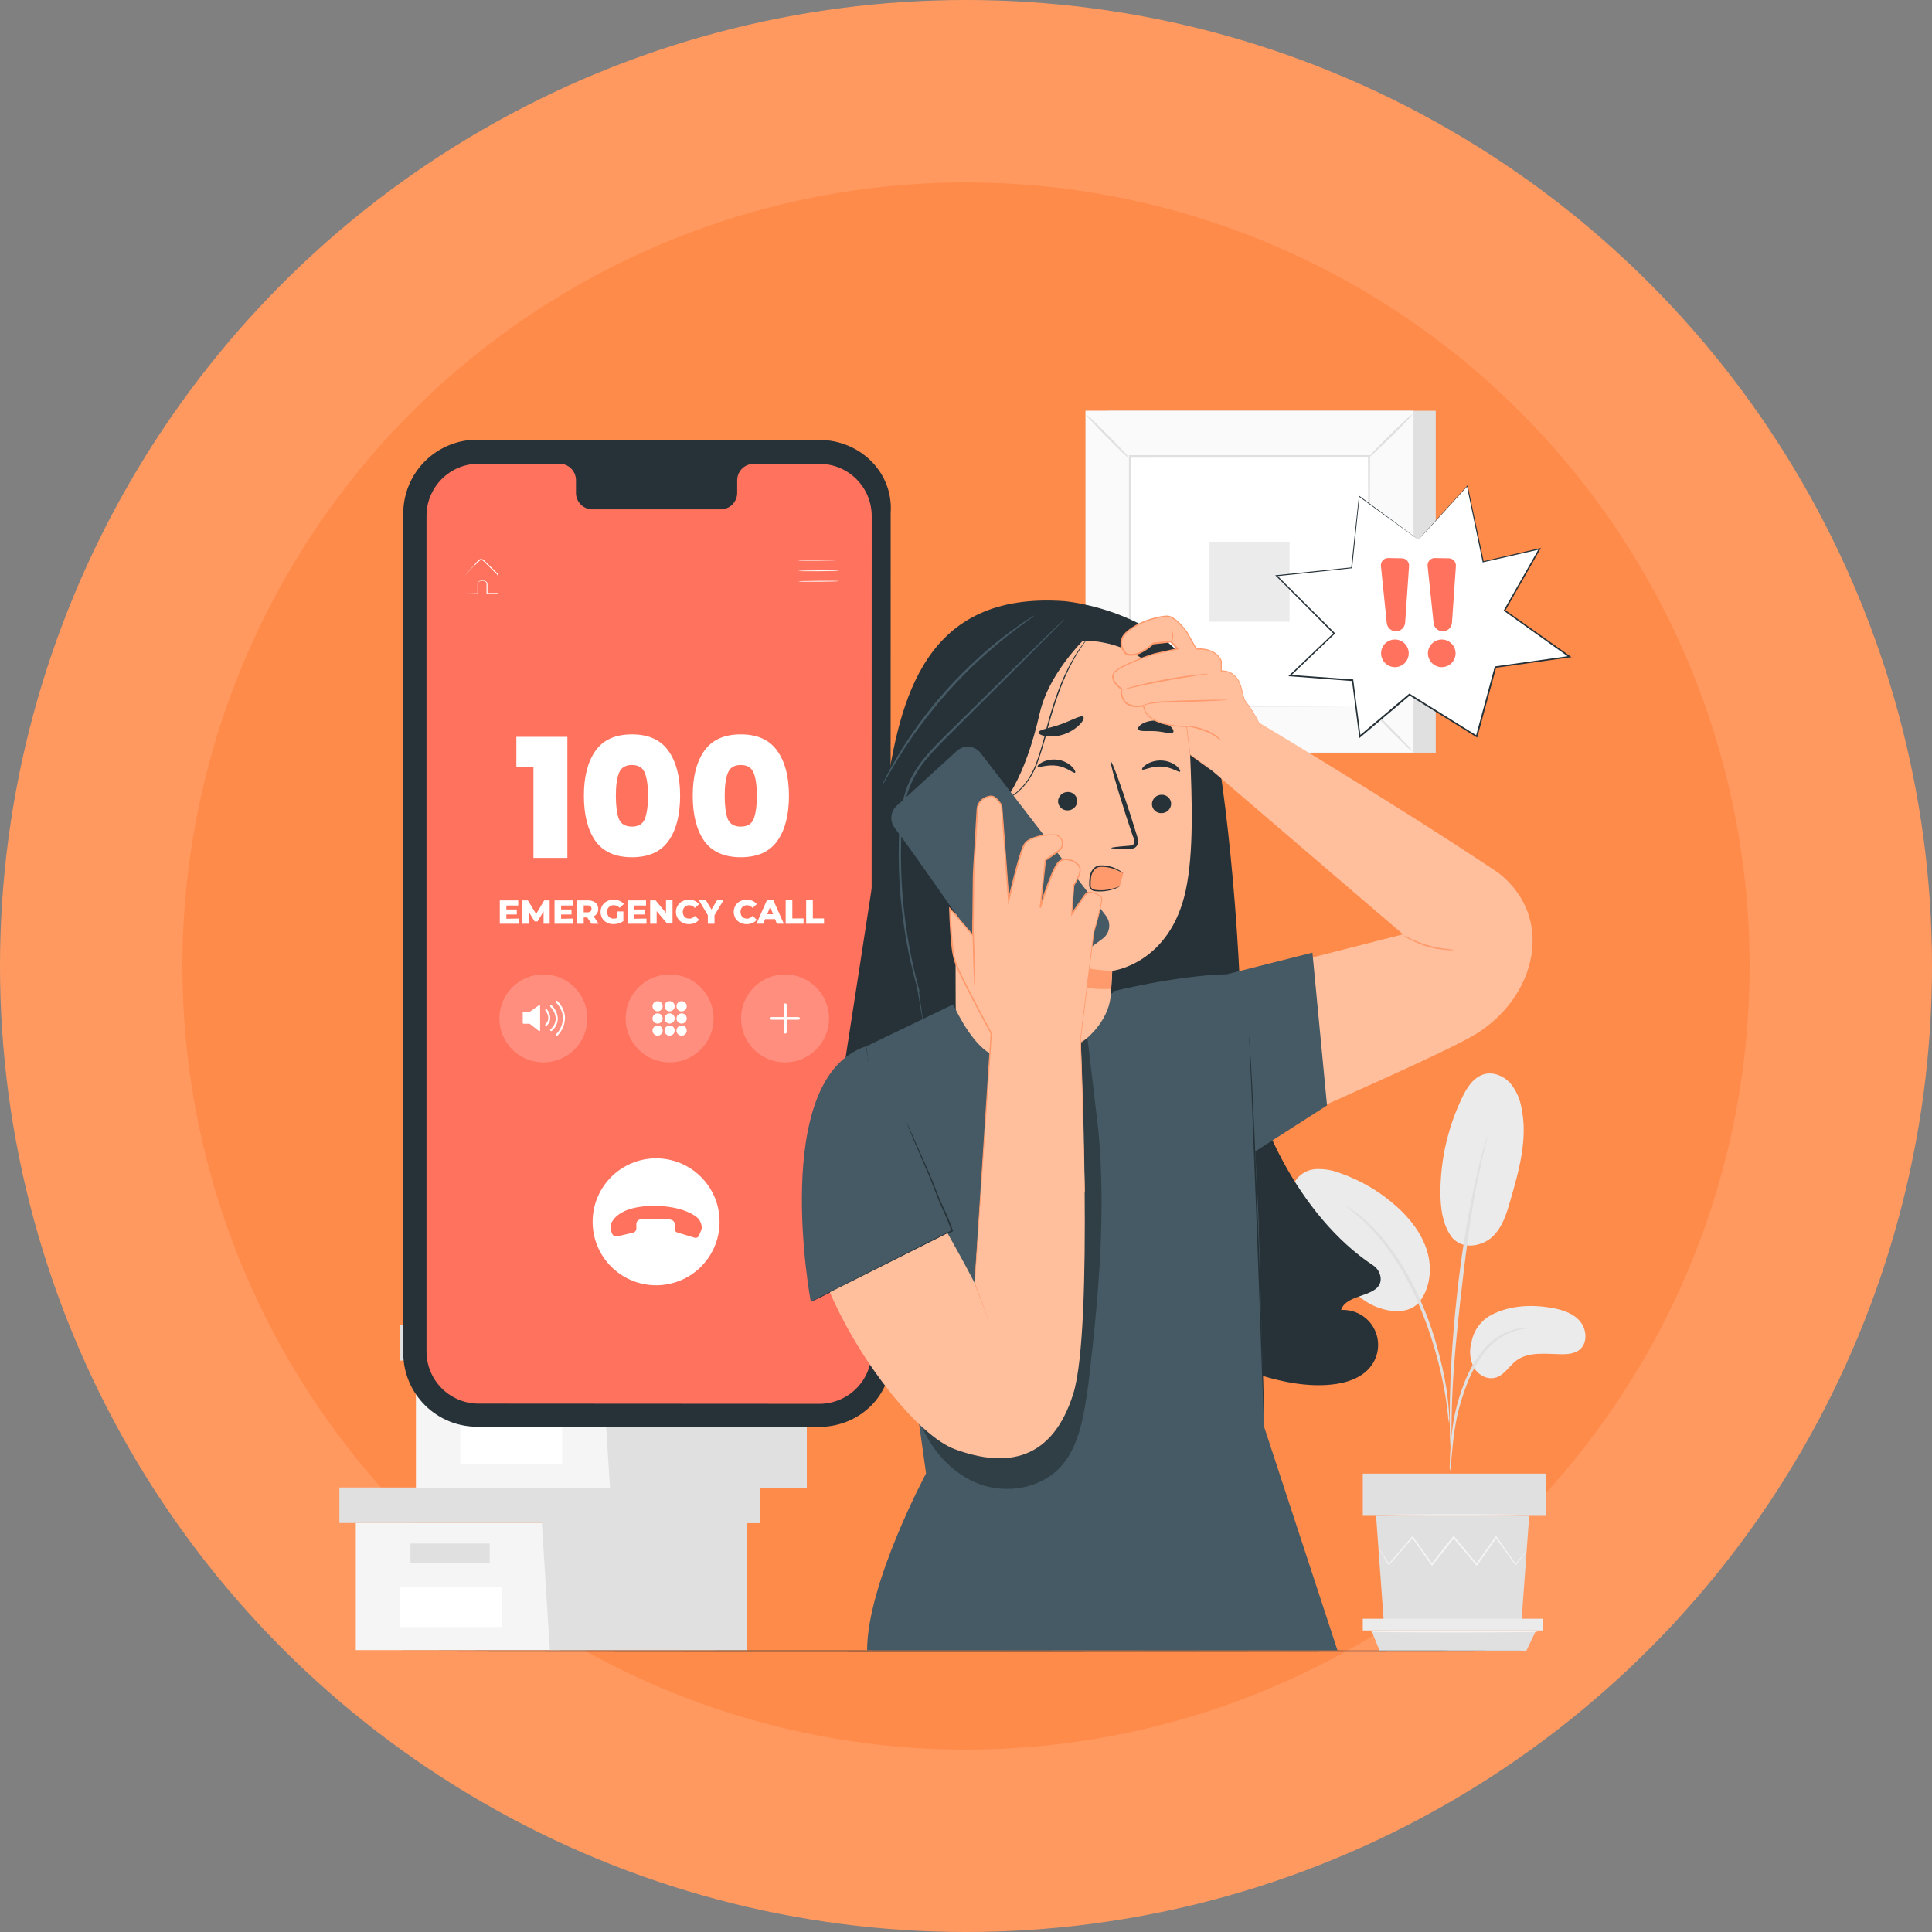 <svg width="286" height="286" viewBox="0 0 286 286" fill="none" xmlns="http://www.w3.org/2000/svg">
<rect x="0" y="0" width="286" height="286" fill="#808080" stroke="none"/>
<circle cx="143" cy="143" r="143" fill="url(#paint0_linear_22_748)"/>
<circle cx="143" cy="143" r="116" fill="#FF833E" fill-opacity="0.62"/>
<path d="M212.539 60.811H163.991V111.42H212.539V60.811Z" fill="#E0E0E0"/>
<path d="M209.252 60.811H160.703V111.42H209.252V60.811Z" fill="#FAFAFA"/>
<path d="M209.264 111.433H160.686V60.794H209.264V111.433ZM160.712 111.403H209.234V60.824H160.712V111.403Z" fill="#E0E0E0"/>
<path d="M202.724 67.615H167.227V104.616H202.724V67.615Z" fill="white"/>
<path d="M167.227 104.862C166.979 105.235 166.689 105.577 166.363 105.882C165.797 106.478 165.002 107.286 164.108 108.167C163.213 109.049 162.38 109.83 161.788 110.388C161.482 110.715 161.138 111.005 160.764 111.252C161.009 110.879 161.3 110.538 161.628 110.237C162.194 109.636 162.993 108.828 163.887 107.943C164.781 107.057 165.615 106.275 166.211 105.722C166.514 105.396 166.855 105.107 167.227 104.862Z" fill="#E0E0E0"/>
<path d="M202.724 104.776C203.097 105.022 203.44 105.312 203.744 105.64C204.34 106.206 205.152 107.001 206.029 107.895C206.906 108.789 207.692 109.623 208.249 110.215C208.577 110.521 208.867 110.865 209.113 111.239C208.741 110.993 208.4 110.703 208.098 110.375C207.502 109.809 206.69 109.01 205.804 108.115C204.919 107.221 204.137 106.387 203.584 105.791C203.257 105.489 202.969 105.148 202.724 104.776Z" fill="#E0E0E0"/>
<path d="M202.616 67.715C202.864 67.343 203.154 67.001 203.48 66.695C204.046 66.095 204.845 65.287 205.735 64.406C206.625 63.524 207.463 62.742 208.055 62.189C208.362 61.861 208.707 61.571 209.083 61.325C208.835 61.694 208.545 62.034 208.219 62.336C207.653 62.937 206.854 63.749 205.96 64.63C205.065 65.511 204.232 66.298 203.636 66.855C203.332 67.182 202.989 67.47 202.616 67.715Z" fill="#E0E0E0"/>
<path d="M167.132 67.805C166.76 67.557 166.418 67.267 166.112 66.941C165.516 66.376 164.704 65.576 163.827 64.686C162.95 63.797 162.159 62.958 161.606 62.367C161.278 62.06 160.988 61.714 160.742 61.338C161.112 61.587 161.453 61.877 161.757 62.202C162.354 62.768 163.166 63.568 164.047 64.462C164.928 65.356 165.715 66.19 166.272 66.786C166.598 67.09 166.887 67.432 167.132 67.805Z" fill="#E0E0E0"/>
<path d="M202.616 104.616C202.616 104.616 202.616 104.551 202.616 104.435C202.616 104.318 202.616 104.141 202.616 103.921C202.616 103.454 202.616 102.789 202.616 101.92C202.616 100.192 202.594 97.6 202.581 94.382C202.581 87.902 202.538 78.67 202.512 67.598L202.646 67.732L167.252 67.754L167.412 67.598C167.412 81.176 167.412 93.885 167.391 104.599L167.252 104.465L192.883 104.534L200.084 104.569H201.99H202.482H202.651H202.495H202.02H200.141L192.969 104.603L167.252 104.672H167.119V104.538C167.119 93.825 167.119 81.115 167.119 67.537V67.378H167.278H202.672H202.81V67.624C202.78 78.713 202.759 87.975 202.741 94.477C202.741 97.7 202.715 100.24 202.707 101.985C202.707 102.849 202.707 103.502 202.707 103.959C202.707 104.171 202.707 104.335 202.707 104.461C202.684 104.516 202.653 104.569 202.616 104.616Z" fill="#E0E0E0"/>
<path d="M190.9 80.191H179.055V92.036H190.9V80.191Z" fill="#EBEBEB"/>
<path d="M220.808 194.632C223.451 193.267 226.57 193.09 229.508 193.574C231.085 193.833 232.731 194.308 233.806 195.492C234.882 196.675 235.081 198.766 233.85 199.786C233.115 200.391 232.091 200.481 231.141 200.473C228.838 200.442 226.285 200.041 224.449 201.423C223.4 202.214 222.721 203.527 221.451 203.916C220.181 204.304 218.859 203.57 218.19 202.464C217.59 201.312 217.459 199.974 217.822 198.727C217.971 197.861 218.318 197.04 218.835 196.33C219.353 195.62 220.028 195.039 220.808 194.632Z" fill="#EBEBEB"/>
<path d="M214.742 182.912C216.362 185.223 219.494 184.458 220.963 183.05C222.432 181.642 223.041 179.594 223.598 177.642C224.894 173.188 226.19 168.513 225.223 163.977C224.997 162.604 224.399 161.32 223.495 160.262C222.54 159.256 221.075 158.655 219.736 159.009C218.151 159.441 217.144 160.984 216.453 162.465C214.353 166.828 213.252 171.603 213.23 176.445C213.23 178.696 213.489 181.059 214.76 182.925" fill="#EBEBEB"/>
<path d="M209.96 192.926C211.718 190.839 212.051 187.798 211.256 185.184C210.461 182.57 208.707 180.35 206.672 178.536C204.276 176.404 201.489 174.76 198.464 173.693C197.293 173.219 196.033 173.005 194.771 173.066C194.141 173.104 193.53 173.295 192.991 173.621C192.451 173.948 191.999 174.401 191.673 174.941C190.809 176.587 191.639 178.587 192.537 180.216C194.12 183.087 195.922 185.832 197.929 188.424C199.549 190.506 201.385 192.563 203.86 193.504C206.336 194.446 208.88 194.334 210.189 192.64" fill="#EBEBEB"/>
<path d="M214.634 217.779C214.719 217.435 214.768 217.083 214.781 216.729C214.855 215.964 214.945 215.001 215.058 213.865C215.201 212.452 215.416 211.048 215.701 209.657C216.08 207.966 216.591 206.308 217.231 204.698C217.858 203.087 218.712 201.575 219.766 200.205C220.623 199.091 221.716 198.182 222.968 197.544C223.817 197.122 224.729 196.839 225.668 196.706C226.021 196.692 226.371 196.64 226.713 196.55C226.358 196.514 226.001 196.514 225.646 196.55C224.672 196.623 223.72 196.87 222.834 197.28C221.516 197.905 220.36 198.824 219.455 199.967C218.359 201.356 217.473 202.899 216.829 204.546C216.179 206.181 215.671 207.87 215.312 209.592C215.041 210.998 214.854 212.419 214.751 213.847C214.66 215.066 214.626 216.051 214.613 216.733C214.581 217.081 214.588 217.432 214.634 217.779Z" fill="#E0E0E0"/>
<path d="M214.829 215.575C214.86 215.415 214.87 215.251 214.859 215.087C214.859 214.72 214.859 214.258 214.859 213.692C214.859 212.482 214.859 210.733 214.919 208.573C215.027 204.253 215.399 199.596 216.12 193.021C216.799 186.856 217.714 179.676 218.678 175.011C218.885 173.952 219.11 172.993 219.287 172.159C219.464 171.326 219.637 170.6 219.788 169.999L220.116 168.647C220.165 168.49 220.193 168.328 220.198 168.163C220.127 168.31 220.071 168.463 220.03 168.621C219.926 168.973 219.792 169.418 219.628 169.956C219.447 170.535 219.265 171.252 219.054 172.09C218.842 172.928 218.622 173.874 218.38 174.933C217.184 180.452 216.286 186.031 215.688 191.647C214.967 198.218 214.643 204.201 214.617 208.538C214.591 210.698 214.617 212.456 214.69 213.666C214.725 214.232 214.755 214.694 214.777 215.061C214.774 215.234 214.791 215.407 214.829 215.575Z" fill="#E0E0E0"/>
<path d="M214.513 210.728C214.552 210.244 214.552 209.757 214.513 209.272C214.457 208.335 214.332 206.983 214.081 205.328C213.758 203.39 213.325 201.472 212.785 199.583C212.163 197.258 211.362 194.985 210.392 192.783C208.4 188.031 205.692 184.186 203.337 181.793C202.816 181.246 202.262 180.731 201.679 180.251C201.424 180.035 201.195 179.819 200.966 179.65L200.322 179.218C199.935 178.927 199.526 178.666 199.1 178.436C199.026 178.531 200.828 179.594 203.113 182.018C206.001 185.248 208.316 188.947 209.96 192.956C210.914 195.145 211.722 197.395 212.379 199.691C213.01 201.803 213.425 203.743 213.744 205.38C214.064 207.017 214.215 208.361 214.323 209.268C214.349 209.759 214.412 210.247 214.513 210.728Z" fill="#E0E0E0"/>
<path d="M203.705 224.392L204.858 240.238H225.214L226.372 224.392H203.705Z" fill="#E0E0E0"/>
<path d="M228.8 218.146H201.739V224.392H228.8V218.146Z" fill="#E0E0E0"/>
<path d="M201.739 239.629V241.361H203.009H228.355V239.629H201.739Z" fill="#EBEBEB"/>
<path d="M204.258 244.407L203.009 241.361H227.383L225.931 244.407H204.258Z" fill="#E0E0E0"/>
<path d="M225.992 229.572C225.992 229.572 225.966 229.624 225.901 229.715L225.594 230.121L224.41 231.637L224.354 231.706L224.307 231.633L221.391 227.607H221.559L218.691 231.667L218.6 231.784L218.501 231.663L215.101 227.619H215.295L215.109 227.853L212.085 231.667L211.982 231.793L211.891 231.663L209.018 227.602H209.187L205.64 231.641L205.575 231.711L205.528 231.633L204.422 229.771C204.305 229.572 204.214 229.408 204.137 229.278C204.102 229.223 204.073 229.163 204.05 229.101C204.05 229.101 204.098 229.153 204.171 229.257L204.487 229.736L205.644 231.559H205.536C206.439 230.497 207.623 229.114 209.014 227.486L209.1 227.382L209.178 227.49L212.077 231.533H211.878L214.902 227.715C214.967 227.632 215.032 227.555 215.088 227.477L215.187 227.356L215.287 227.477L218.678 231.533H218.488C219.533 230.073 220.509 228.717 221.382 227.494L221.468 227.373L221.551 227.494C222.7 229.131 223.672 230.518 224.402 231.568H224.298L225.534 230.091L225.862 229.706C225.944 229.624 225.987 229.568 225.992 229.572Z" fill="#F5F5F5"/>
<path d="M226.657 224.289C226.657 224.358 221.555 224.414 215.265 224.414C208.975 224.414 203.873 224.358 203.873 224.289C203.873 224.22 208.971 224.159 215.265 224.159C221.559 224.159 226.657 224.215 226.657 224.289Z" fill="#F5F5F5"/>
<path d="M227.672 241.53C227.672 241.603 222.125 241.66 215.291 241.66C208.457 241.66 202.91 241.603 202.91 241.53C202.91 241.457 208.452 241.405 215.291 241.405C222.129 241.405 227.672 241.461 227.672 241.53Z" fill="#F5F5F5"/>
<path d="M52.669 225.455V244.269H80.183H110.531V225.455H52.669Z" fill="#F5F5F5"/>
<path d="M50.241 220.198V225.455H112.553V220.198H80.183H50.241Z" fill="#E0E0E0"/>
<path d="M81.397 244.269H110.531V225.455H112.553V220.198H80.183V224.971L81.397 244.269Z" fill="#E0E0E0"/>
<path d="M72.493 228.492H60.76V231.326H72.493V228.492Z" fill="#E0E0E0"/>
<path d="M74.321 234.864H59.252V240.843H74.321V234.864Z" fill="white"/>
<path d="M61.572 201.406V220.219H89.082H119.43V201.406H61.572Z" fill="#F5F5F5"/>
<path d="M59.145 196.144V201.406H121.456V196.144H89.082H59.145Z" fill="#E0E0E0"/>
<path d="M90.296 220.219H119.43V201.406H121.456V196.144H89.082V200.918L90.296 220.219Z" fill="#E0E0E0"/>
<path d="M81.397 204.438H69.664V207.272H81.397V204.438Z" fill="#E0E0E0"/>
<path d="M83.22 210.815H68.152V216.794H83.22V210.815Z" fill="white"/>
<path d="M241.008 244.407C241.008 244.472 197.125 244.519 143.004 244.519C88.883 244.519 44.992 244.472 44.992 244.407C44.992 244.342 88.866 244.312 143 244.312C197.134 244.312 241.008 244.347 241.008 244.407Z" fill="#263238"/>
<path d="M121.249 211.229L70.705 211.203C67.81 211.228 65.025 210.101 62.96 208.072C60.896 206.042 59.722 203.276 59.697 200.382V75.892C59.728 72.999 60.906 70.237 62.972 68.212C65.039 66.187 67.825 65.065 70.718 65.092L121.262 65.123C127.344 65.123 132.269 69.97 131.85 75.923L131.824 200.412C132.265 206.391 127.331 211.234 121.249 211.229Z" fill="#263238"/>
<path d="M121.309 68.67H111.507C110.862 68.684 110.248 68.955 109.802 69.421C109.356 69.888 109.113 70.512 109.127 71.158V72.933C109.135 73.575 108.89 74.194 108.444 74.656C107.998 75.118 107.388 75.385 106.747 75.4H87.639C87.32 75.393 87.005 75.323 86.713 75.194C86.42 75.065 86.156 74.879 85.936 74.648C85.715 74.417 85.542 74.145 85.427 73.847C85.311 73.549 85.256 73.231 85.263 72.912V71.136C85.277 70.491 85.034 69.866 84.588 69.4C84.142 68.933 83.528 68.663 82.883 68.648H70.856C68.81 68.647 66.848 69.458 65.4 70.903C63.953 72.348 63.138 74.309 63.136 76.355V200.067C63.136 201.079 63.334 202.082 63.721 203.018C64.109 203.954 64.676 204.804 65.392 205.521C66.107 206.237 66.957 206.806 67.892 207.194C68.828 207.582 69.83 207.782 70.843 207.782L121.301 207.812C123.346 207.812 125.308 207 126.755 205.554C128.202 204.108 129.015 202.147 129.016 200.101L129.042 76.385C129.042 75.37 128.842 74.366 128.453 73.428C128.064 72.491 127.494 71.64 126.776 70.923C126.058 70.207 125.205 69.639 124.267 69.252C123.329 68.865 122.324 68.667 121.309 68.67Z" fill="#FF725E"/>
<path d="M124.195 82.912C124.195 82.947 122.834 82.986 121.171 82.999C119.508 83.012 118.147 82.999 118.147 82.96C118.147 82.921 119.508 82.886 121.171 82.874C122.834 82.861 124.195 82.878 124.195 82.912Z" fill="white"/>
<path d="M124.208 84.472C124.208 84.507 122.847 84.546 121.184 84.558C119.521 84.571 118.16 84.558 118.16 84.519C118.16 84.481 119.521 84.446 121.184 84.433C122.847 84.42 124.208 84.429 124.208 84.472Z" fill="white"/>
<path d="M124.221 86.023C124.221 86.057 122.86 86.096 121.197 86.109C119.534 86.122 118.173 86.109 118.173 86.07C118.173 86.031 119.534 85.997 121.197 85.984C122.86 85.971 124.221 85.984 124.221 86.023Z" fill="white"/>
<path d="M68.938 87.846H69.067H69.417L70.713 87.811L70.679 87.85C70.679 87.561 70.679 87.245 70.679 86.909C70.679 86.736 70.679 86.567 70.679 86.368C70.699 86.264 70.752 86.169 70.829 86.097C70.907 86.025 71.006 85.979 71.111 85.967C71.318 85.967 71.504 85.967 71.729 85.967C71.849 85.985 71.958 86.046 72.037 86.138C72.116 86.23 72.16 86.347 72.161 86.468C72.161 86.909 72.161 87.366 72.161 87.842L72.1 87.781H73.737L73.677 87.846C73.677 87.185 73.677 86.507 73.677 85.807C73.677 85.634 73.677 85.461 73.677 85.288C73.668 85.211 73.643 85.136 73.603 85.069C73.562 85.001 73.508 84.944 73.444 84.9L72.731 84.195L72.04 83.513L71.703 83.185C71.616 83.07 71.5 82.982 71.366 82.93C71.302 82.912 71.234 82.91 71.169 82.923C71.104 82.935 71.043 82.963 70.99 83.003C70.891 83.085 70.787 83.206 70.688 83.301L70.078 83.854C69.707 84.239 69.322 84.589 69.042 84.921C68.96 85.113 68.932 85.324 68.96 85.53V86.109C68.96 86.463 68.96 86.775 68.96 87.038C68.96 87.302 68.96 87.47 68.96 87.634C68.966 87.705 68.966 87.775 68.96 87.846C68.96 87.846 68.96 87.781 68.96 87.651C68.96 87.522 68.96 87.297 68.96 87.064C68.96 86.831 68.96 86.485 68.96 86.127C68.96 85.945 68.96 85.746 68.96 85.539C68.96 85.435 68.96 85.327 68.96 85.219C68.959 85.1 68.991 84.982 69.05 84.878C69.353 84.507 69.716 84.178 70.087 83.781L70.584 83.176C70.684 83.067 70.789 82.963 70.899 82.865C70.966 82.814 71.043 82.779 71.126 82.762C71.208 82.746 71.293 82.748 71.374 82.77C71.529 82.825 71.665 82.922 71.767 83.051L72.105 83.379L72.796 84.057L73.513 84.761C73.58 84.822 73.64 84.888 73.694 84.96C73.75 85.041 73.781 85.138 73.781 85.237C73.781 85.409 73.781 85.582 73.781 85.759C73.781 86.455 73.781 87.137 73.781 87.798V87.859H73.716H72.083H72.022V87.798C72.022 87.323 72.022 86.865 72.022 86.429C72.025 86.333 71.993 86.24 71.932 86.167C71.871 86.093 71.784 86.045 71.69 86.031C71.504 86.031 71.279 86.031 71.098 86.031C71.013 86.041 70.933 86.076 70.869 86.134C70.805 86.191 70.761 86.267 70.744 86.351C70.744 86.515 70.744 86.705 70.744 86.874V87.85H70.705H69.409H69.063L68.938 87.846Z" fill="white"/>
<path d="M97.126 190.265C102.315 190.265 106.522 186.058 106.522 180.869C106.522 175.679 102.315 171.473 97.126 171.473C91.937 171.473 87.73 175.679 87.73 180.869C87.73 186.058 91.937 190.265 97.126 190.265Z" fill="white"/>
<path d="M91.363 183.028L93.709 182.475C93.85 182.443 93.975 182.364 94.064 182.251C94.154 182.138 94.202 181.998 94.201 181.853V181.37C94.201 181.37 94.102 180.549 94.88 180.506C95.433 180.467 98.962 180.506 98.962 180.506C98.962 180.506 99.891 180.506 99.878 181.218V181.922C99.878 182.04 99.916 182.155 99.986 182.25C100.056 182.345 100.154 182.415 100.267 182.45L102.811 183.218C102.941 183.258 103.082 183.247 103.205 183.189C103.328 183.131 103.424 183.029 103.476 182.903L103.8 182.117C103.862 181.974 103.89 181.819 103.883 181.663C103.858 181.238 103.707 180.829 103.451 180.488C102.945 179.84 100.565 178.328 96.029 178.531C91.709 178.739 90.767 180.562 90.521 180.998C90.356 181.382 90.327 181.81 90.439 182.212L90.629 182.644C90.686 182.785 90.791 182.901 90.925 182.971C91.06 183.042 91.215 183.062 91.363 183.028Z" fill="#FF725E"/>
<g opacity="0.2">
<path d="M99.126 157.268C102.722 157.268 105.636 154.354 105.636 150.758C105.636 147.163 102.722 144.248 99.126 144.248C95.531 144.248 92.616 147.163 92.616 150.758C92.616 154.354 95.531 157.268 99.126 157.268Z" fill="white"/>
</g>
<path d="M97.346 151.523C97.764 151.523 98.102 151.184 98.102 150.767C98.102 150.349 97.764 150.011 97.346 150.011C96.929 150.011 96.59 150.349 96.59 150.767C96.59 151.184 96.929 151.523 97.346 151.523Z" fill="white"/>
<path d="M99.882 150.767C99.882 150.916 99.838 151.062 99.755 151.187C99.672 151.311 99.553 151.408 99.415 151.465C99.277 151.522 99.125 151.537 98.979 151.508C98.832 151.479 98.697 151.407 98.591 151.301C98.486 151.196 98.414 151.061 98.385 150.914C98.355 150.768 98.37 150.616 98.428 150.477C98.485 150.339 98.582 150.221 98.706 150.138C98.83 150.055 98.977 150.011 99.126 150.011C99.327 150.011 99.519 150.09 99.661 150.232C99.802 150.374 99.882 150.566 99.882 150.767Z" fill="white"/>
<path d="M101.662 150.767C101.663 150.917 101.619 151.065 101.536 151.191C101.452 151.316 101.334 151.415 101.195 151.473C101.055 151.531 100.902 151.546 100.754 151.517C100.606 151.488 100.471 151.415 100.364 151.309C100.257 151.202 100.185 151.066 100.156 150.918C100.126 150.77 100.142 150.617 100.2 150.478C100.258 150.339 100.356 150.22 100.482 150.137C100.608 150.054 100.755 150.01 100.906 150.011C101.106 150.011 101.299 150.09 101.44 150.232C101.582 150.374 101.662 150.566 101.662 150.767Z" fill="white"/>
<path d="M98.102 148.961C98.101 149.11 98.056 149.256 97.973 149.38C97.889 149.503 97.771 149.6 97.633 149.656C97.494 149.713 97.343 149.727 97.196 149.698C97.05 149.668 96.915 149.596 96.81 149.49C96.705 149.384 96.633 149.249 96.605 149.102C96.576 148.956 96.591 148.804 96.648 148.666C96.706 148.528 96.802 148.411 96.927 148.328C97.051 148.245 97.197 148.201 97.346 148.201C97.446 148.201 97.544 148.22 97.637 148.259C97.729 148.297 97.812 148.353 97.882 148.424C97.953 148.494 98.008 148.578 98.046 148.67C98.084 148.762 98.103 148.861 98.102 148.961Z" fill="white"/>
<path d="M99.882 148.961C99.881 149.11 99.836 149.256 99.753 149.38C99.669 149.503 99.551 149.6 99.412 149.656C99.274 149.713 99.122 149.727 98.976 149.698C98.83 149.668 98.695 149.596 98.59 149.49C98.485 149.384 98.413 149.249 98.384 149.102C98.356 148.956 98.371 148.804 98.428 148.666C98.485 148.528 98.582 148.411 98.707 148.328C98.831 148.245 98.977 148.201 99.126 148.201C99.226 148.201 99.324 148.22 99.416 148.259C99.508 148.297 99.592 148.353 99.662 148.424C99.732 148.494 99.788 148.578 99.826 148.67C99.864 148.762 99.883 148.861 99.882 148.961Z" fill="white"/>
<path d="M101.662 148.961C101.662 149.111 101.617 149.259 101.533 149.384C101.45 149.509 101.331 149.606 101.192 149.664C101.052 149.721 100.899 149.736 100.752 149.706C100.604 149.677 100.469 149.604 100.362 149.497C100.256 149.39 100.184 149.254 100.155 149.107C100.127 148.959 100.142 148.806 100.2 148.667C100.259 148.528 100.357 148.41 100.482 148.327C100.608 148.244 100.755 148.2 100.906 148.201C101.006 148.201 101.104 148.22 101.196 148.259C101.288 148.297 101.372 148.353 101.442 148.424C101.512 148.494 101.568 148.578 101.606 148.67C101.643 148.762 101.663 148.861 101.662 148.961Z" fill="white"/>
<path d="M98.102 152.555C98.102 152.705 98.058 152.851 97.975 152.975C97.892 153.1 97.774 153.196 97.636 153.254C97.497 153.311 97.345 153.326 97.199 153.297C97.052 153.267 96.917 153.195 96.812 153.09C96.706 152.984 96.634 152.849 96.605 152.703C96.576 152.556 96.591 152.404 96.648 152.266C96.705 152.128 96.802 152.01 96.926 151.927C97.051 151.844 97.197 151.799 97.346 151.799C97.547 151.799 97.739 151.879 97.881 152.021C98.023 152.162 98.102 152.355 98.102 152.555Z" fill="white"/>
<path d="M99.882 152.555C99.882 152.705 99.838 152.851 99.755 152.975C99.672 153.1 99.553 153.196 99.415 153.254C99.277 153.311 99.125 153.326 98.979 153.297C98.832 153.267 98.697 153.195 98.591 153.09C98.486 152.984 98.414 152.849 98.385 152.703C98.355 152.556 98.37 152.404 98.428 152.266C98.485 152.128 98.582 152.01 98.706 151.927C98.83 151.844 98.977 151.799 99.126 151.799C99.327 151.799 99.519 151.879 99.661 152.021C99.802 152.162 99.882 152.355 99.882 152.555Z" fill="white"/>
<path d="M101.662 152.555C101.663 152.706 101.619 152.854 101.536 152.979C101.452 153.105 101.334 153.203 101.195 153.261C101.055 153.319 100.902 153.335 100.754 153.305C100.606 153.276 100.471 153.204 100.364 153.097C100.257 152.991 100.185 152.855 100.156 152.707C100.126 152.559 100.142 152.406 100.2 152.267C100.258 152.127 100.356 152.009 100.482 151.926C100.608 151.842 100.755 151.798 100.906 151.799C101.106 151.799 101.299 151.879 101.44 152.021C101.582 152.162 101.662 152.355 101.662 152.555Z" fill="white"/>
<g opacity="0.2">
<path d="M80.438 157.268C84.033 157.268 86.948 154.354 86.948 150.758C86.948 147.163 84.033 144.248 80.438 144.248C76.842 144.248 73.927 147.163 73.927 150.758C73.927 154.354 76.842 157.268 80.438 157.268Z" fill="white"/>
</g>
<path d="M77.383 149.907V151.432C77.383 151.463 77.396 151.493 77.418 151.515C77.439 151.536 77.469 151.549 77.5 151.549H78.364C78.391 151.549 78.417 151.558 78.438 151.575L79.764 152.611C79.781 152.626 79.802 152.634 79.825 152.637C79.847 152.639 79.87 152.635 79.889 152.625C79.91 152.615 79.926 152.6 79.938 152.58C79.949 152.561 79.955 152.539 79.954 152.516V148.918C79.955 148.896 79.95 148.874 79.939 148.855C79.928 148.836 79.912 148.82 79.892 148.809C79.873 148.799 79.851 148.794 79.829 148.796C79.807 148.798 79.786 148.805 79.768 148.818L78.472 149.743C78.451 149.756 78.427 149.763 78.403 149.765H77.5C77.483 149.765 77.465 149.769 77.45 149.777C77.434 149.784 77.42 149.795 77.409 149.809C77.398 149.822 77.39 149.838 77.385 149.855C77.381 149.872 77.38 149.89 77.383 149.907Z" fill="white"/>
<path d="M82.408 153.359C82.371 153.359 82.335 153.345 82.308 153.32C82.281 153.292 82.266 153.255 82.266 153.216C82.266 153.177 82.281 153.14 82.308 153.112C82.642 152.779 82.906 152.382 83.083 151.945C83.261 151.508 83.348 151.04 83.341 150.568C83.265 149.748 82.899 148.982 82.308 148.408C82.29 148.396 82.275 148.38 82.264 148.362C82.253 148.343 82.246 148.323 82.243 148.302C82.24 148.28 82.242 148.259 82.249 148.238C82.255 148.218 82.266 148.199 82.28 148.183C82.294 148.167 82.312 148.154 82.331 148.145C82.351 148.136 82.372 148.132 82.394 148.132C82.415 148.132 82.436 148.136 82.456 148.145C82.475 148.154 82.493 148.167 82.507 148.183C83.16 148.806 83.563 149.647 83.639 150.546C83.647 151.057 83.552 151.565 83.359 152.038C83.167 152.512 82.882 152.942 82.52 153.302C82.492 153.335 82.451 153.356 82.408 153.359Z" fill="white"/>
<path d="M81.587 152.633C81.567 152.633 81.546 152.629 81.528 152.62C81.509 152.612 81.493 152.6 81.479 152.585C81.451 152.557 81.436 152.519 81.436 152.48C81.436 152.44 81.451 152.402 81.479 152.374C81.717 152.18 81.911 151.937 82.048 151.662C82.185 151.388 82.262 151.087 82.274 150.78C82.228 150.126 81.945 149.512 81.479 149.052C81.451 149.023 81.436 148.985 81.436 148.946C81.436 148.906 81.451 148.868 81.479 148.84C81.506 148.813 81.544 148.797 81.583 148.797C81.621 148.797 81.659 148.813 81.686 148.84C82.216 149.355 82.534 150.05 82.576 150.788C82.565 151.137 82.48 151.478 82.326 151.791C82.173 152.104 81.955 152.381 81.686 152.603C81.673 152.614 81.657 152.623 81.64 152.628C81.623 152.633 81.605 152.635 81.587 152.633Z" fill="white"/>
<path d="M80.857 151.864C80.818 151.863 80.781 151.847 80.753 151.821C80.739 151.807 80.728 151.791 80.72 151.772C80.712 151.754 80.708 151.735 80.708 151.715C80.708 151.695 80.712 151.676 80.72 151.657C80.728 151.639 80.739 151.623 80.753 151.609C81.669 150.702 80.783 149.674 80.753 149.631C80.726 149.602 80.712 149.564 80.712 149.525C80.712 149.485 80.726 149.448 80.753 149.419C80.781 149.391 80.819 149.376 80.859 149.376C80.898 149.376 80.936 149.391 80.965 149.419C80.965 149.419 82.075 150.715 80.965 151.808C80.952 151.824 80.935 151.838 80.917 151.847C80.898 151.857 80.878 151.863 80.857 151.864Z" fill="white"/>
<g opacity="0.2">
<path d="M116.212 157.268C119.807 157.268 122.722 154.354 122.722 150.758C122.722 147.163 119.807 144.248 116.212 144.248C112.616 144.248 109.701 147.163 109.701 150.758C109.701 154.354 112.616 157.268 116.212 157.268Z" fill="white"/>
</g>
<path d="M116.255 153.009C116.202 153.009 116.151 152.988 116.113 152.951C116.075 152.914 116.053 152.863 116.052 152.81V148.706C116.059 148.658 116.083 148.614 116.12 148.582C116.157 148.55 116.204 148.533 116.253 148.533C116.301 148.533 116.349 148.55 116.385 148.582C116.422 148.614 116.447 148.658 116.454 148.706V152.81C116.453 152.862 116.431 152.912 116.394 152.949C116.357 152.986 116.307 153.008 116.255 153.009Z" fill="white"/>
<path d="M118.203 150.957H114.224C114.171 150.957 114.12 150.936 114.082 150.899C114.044 150.862 114.023 150.811 114.021 150.758C114.021 150.732 114.027 150.705 114.037 150.681C114.047 150.657 114.062 150.635 114.081 150.616C114.1 150.598 114.122 150.583 114.147 150.573C114.172 150.564 114.198 150.559 114.224 150.559H118.203C118.229 150.559 118.256 150.564 118.28 150.573C118.304 150.583 118.326 150.598 118.345 150.616C118.364 150.635 118.378 150.657 118.388 150.681C118.398 150.706 118.403 150.732 118.402 150.758C118.402 150.811 118.381 150.861 118.344 150.899C118.306 150.936 118.256 150.957 118.203 150.957Z" fill="white"/>
<path d="M76.779 135.975V136.744H73.988V133.288H76.714V134.048H74.96V134.636H76.507V135.37H74.96V136.005L76.779 135.975Z" fill="white"/>
<path d="M80.468 136.744V134.899L79.574 136.403H79.142L78.252 134.951V136.744H77.336V133.288H78.144L79.366 135.297L80.559 133.288H81.371V136.744H80.468Z" fill="white"/>
<path d="M84.861 135.975V136.744H82.088V133.288H84.818V134.048H83.064V134.636H84.606V135.37H83.064V136.005L84.861 135.975Z" fill="white"/>
<path d="M86.926 135.811H86.408V136.744H85.423V133.288H87.013C87.294 133.281 87.574 133.334 87.834 133.444C88.051 133.532 88.237 133.682 88.369 133.876C88.498 134.079 88.564 134.317 88.559 134.558C88.564 134.789 88.503 135.017 88.382 135.215C88.26 135.405 88.084 135.556 87.877 135.647L88.611 136.744H87.557L86.926 135.811ZM87.393 134.169C87.263 134.068 87.1 134.019 86.935 134.031H86.408V135.051H86.952C87.115 135.063 87.278 135.017 87.41 134.921C87.463 134.874 87.504 134.816 87.531 134.751C87.558 134.686 87.57 134.615 87.566 134.545C87.571 134.471 87.558 134.396 87.528 134.327C87.498 134.259 87.451 134.199 87.393 134.152V134.169Z" fill="white"/>
<path d="M91.415 134.921H92.279V136.364C92.07 136.511 91.838 136.622 91.592 136.692C91.341 136.766 91.081 136.803 90.819 136.804C90.477 136.809 90.139 136.73 89.834 136.575C89.551 136.427 89.313 136.205 89.147 135.932C88.986 135.646 88.901 135.324 88.901 134.997C88.901 134.669 88.986 134.347 89.147 134.061C89.315 133.788 89.554 133.566 89.838 133.418C90.149 133.262 90.493 133.183 90.84 133.189C91.136 133.186 91.43 133.242 91.704 133.353C91.955 133.456 92.177 133.617 92.352 133.824L91.726 134.39C91.619 134.266 91.487 134.167 91.337 134.1C91.188 134.034 91.025 134.001 90.862 134.005C90.729 133.995 90.596 134.015 90.471 134.061C90.346 134.108 90.232 134.18 90.138 134.275C90.044 134.369 89.971 134.482 89.924 134.607C89.878 134.732 89.859 134.866 89.868 134.999C89.866 135.178 89.909 135.355 89.994 135.513C90.073 135.66 90.192 135.782 90.339 135.863C90.496 135.951 90.673 135.996 90.853 135.992C91.037 135.993 91.218 135.953 91.385 135.876L91.415 134.921Z" fill="white"/>
<path d="M95.7 135.975V136.744H92.91V133.288H95.64V134.048H93.882V134.636H95.428V135.37H93.882V136.005L95.7 135.975Z" fill="white"/>
<path d="M99.558 133.258V136.714H98.75L97.208 134.882V136.744H96.245V133.288H97.052L98.59 135.141V133.288L99.558 133.258Z" fill="white"/>
<path d="M101.005 136.576C100.723 136.428 100.487 136.205 100.323 135.932C100.195 135.724 100.111 135.492 100.076 135.25C100.042 135.009 100.057 134.763 100.121 134.527C100.185 134.292 100.296 134.072 100.448 133.881C100.6 133.69 100.79 133.532 101.005 133.418C101.309 133.263 101.645 133.184 101.986 133.189C102.282 133.185 102.577 133.242 102.85 133.357C103.098 133.465 103.317 133.633 103.485 133.845L102.859 134.411C102.762 134.285 102.638 134.182 102.496 134.112C102.353 134.041 102.197 134.005 102.038 134.005C101.862 134.001 101.688 134.043 101.532 134.126C101.388 134.208 101.27 134.33 101.191 134.476C101.111 134.638 101.07 134.816 101.07 134.997C101.07 135.177 101.111 135.355 101.191 135.517C101.269 135.664 101.387 135.786 101.532 135.867C101.687 135.952 101.861 135.995 102.038 135.992C102.197 135.992 102.354 135.955 102.496 135.883C102.639 135.812 102.763 135.709 102.859 135.582L103.485 136.148C103.318 136.361 103.099 136.529 102.85 136.636C102.577 136.751 102.282 136.808 101.986 136.805C101.645 136.809 101.309 136.731 101.005 136.576Z" fill="white"/>
<path d="M105.77 135.487V136.744H104.785V135.483L103.459 133.266H104.496L105.321 134.649L106.146 133.266H107.101L105.77 135.487Z" fill="white"/>
<path d="M109.55 136.576C109.266 136.429 109.028 136.206 108.863 135.932C108.702 135.647 108.617 135.324 108.617 134.997C108.617 134.669 108.702 134.347 108.863 134.061C109.03 133.788 109.267 133.566 109.55 133.418C109.853 133.262 110.19 133.183 110.531 133.189C110.827 133.184 111.122 133.241 111.395 133.357C111.643 133.465 111.862 133.633 112.03 133.845L111.404 134.411C111.308 134.284 111.184 134.182 111.041 134.111C110.899 134.041 110.742 134.004 110.583 134.005C110.407 134.002 110.233 134.044 110.077 134.126C109.933 134.208 109.815 134.33 109.736 134.476C109.656 134.638 109.615 134.816 109.615 134.997C109.615 135.177 109.656 135.355 109.736 135.517C109.814 135.664 109.932 135.786 110.077 135.867C110.232 135.951 110.406 135.994 110.583 135.992C110.742 135.992 110.899 135.955 111.041 135.884C111.184 135.813 111.308 135.709 111.404 135.582L112.03 136.148C111.863 136.361 111.644 136.529 111.395 136.636C111.122 136.752 110.827 136.809 110.531 136.804C110.19 136.81 109.853 136.731 109.55 136.576Z" fill="white"/>
<path d="M114.734 136.061H113.261L112.989 136.735H111.987L113.52 133.279H114.488L116.03 136.735H115.006L114.734 136.061ZM114.445 135.336L114.013 134.221L113.581 135.336H114.445Z" fill="white"/>
<path d="M116.307 133.258H117.292V135.958H118.951V136.744H116.307V133.258Z" fill="white"/>
<path d="M119.339 133.258H120.324V135.958H121.983V136.744H119.339V133.258Z" fill="white"/>
<path d="M76.441 113.59V109.079H83.992V127H78.966V113.59H76.441ZM86.437 117.782C86.437 114.971 87.009 112.756 88.153 111.138C89.297 109.52 91.095 108.711 93.546 108.711C95.998 108.711 97.796 109.52 98.94 111.138C100.1 112.756 100.681 114.971 100.681 117.782C100.681 120.626 100.109 122.857 98.965 124.475C97.82 126.093 96.014 126.902 93.546 126.902C91.079 126.902 89.273 126.093 88.129 124.475C87.001 122.857 86.437 120.626 86.437 117.782ZM95.925 117.782C95.925 116.311 95.769 115.191 95.459 114.423C95.148 113.639 94.511 113.247 93.546 113.247C92.582 113.247 91.945 113.639 91.634 114.423C91.324 115.191 91.168 116.311 91.168 117.782C91.168 119.286 91.316 120.43 91.61 121.214C91.92 121.982 92.566 122.366 93.546 122.366C94.527 122.366 95.165 121.982 95.459 121.214C95.769 120.43 95.925 119.286 95.925 117.782ZM102.549 117.782C102.549 114.971 103.121 112.756 104.266 111.138C105.41 109.52 107.207 108.711 109.659 108.711C112.111 108.711 113.909 109.52 115.053 111.138C116.213 112.756 116.793 114.971 116.793 117.782C116.793 120.626 116.221 122.857 115.077 124.475C113.933 126.093 112.127 126.902 109.659 126.902C107.191 126.902 105.385 126.093 104.241 124.475C103.113 122.857 102.549 120.626 102.549 117.782ZM112.037 117.782C112.037 116.311 111.882 115.191 111.571 114.423C111.261 113.639 110.623 113.247 109.659 113.247C108.695 113.247 108.057 113.639 107.747 114.423C107.436 115.191 107.281 116.311 107.281 117.782C107.281 119.286 107.428 120.43 107.722 121.214C108.033 121.982 108.678 122.366 109.659 122.366C110.64 122.366 111.277 121.982 111.571 121.214C111.882 120.43 112.037 119.286 112.037 117.782Z" fill="white"/>
<path d="M209.982 79.884L201.221 73.465L200.102 84.044L188.96 85.211L197.518 93.764L190.969 100.007L200.244 100.689L201.32 109.014L208.66 102.815L218.604 109.014L221.382 98.754L232.364 97.212L222.739 90.365L227.927 81.249L219.572 83.159L217.222 71.948L209.982 79.884Z" fill="white"/>
<path d="M209.982 79.884L210.457 79.344C210.776 78.994 211.243 78.48 211.852 77.798L217.183 71.914L217.256 71.832L217.278 71.94C217.926 75.011 218.73 78.804 219.645 83.146L219.555 83.085L227.91 81.163L228.1 81.12L228.005 81.293L222.821 90.412L222.79 90.287L232.424 97.125L232.636 97.277L232.376 97.316L221.399 98.862L221.49 98.784L218.712 109.044L218.673 109.191L218.544 109.109L210.876 104.344L208.599 102.927H208.733L201.389 109.126L201.234 109.256L201.208 109.053C200.839 106.228 200.48 103.453 200.132 100.728L200.231 100.823L190.952 100.111H190.714L190.887 99.946L197.432 93.695V93.838L188.9 85.276L188.766 85.142H188.952L200.093 83.988L200.024 84.04C200.456 79.901 200.849 76.385 201.164 73.456V73.365L201.238 73.421L207.718 78.208L209.394 79.452L209.964 79.884C209.964 79.884 209.774 79.755 209.394 79.483L207.709 78.264L201.169 73.512L201.255 73.473C200.953 76.402 200.586 79.919 200.158 84.057V84.118H200.097L188.965 85.297L189.017 85.146L197.579 93.691L197.652 93.764L197.575 93.834L191.034 100.08L190.969 99.899L200.244 100.577H200.331V100.668C200.682 103.387 201.042 106.161 201.411 108.992L201.229 108.919L208.573 102.72L208.638 102.668L208.707 102.711L210.98 104.128L218.652 108.91L218.483 108.975C219.438 105.446 220.376 101.985 221.265 98.715V98.646H221.339L232.316 97.108L232.273 97.298L222.652 90.442L222.583 90.391L222.626 90.317L227.81 81.206L227.905 81.336L219.546 83.237H219.473V83.159L217.144 71.927L217.239 71.953L211.869 77.854L210.461 79.374C210.146 79.72 209.982 79.884 209.982 79.884Z" fill="#263238"/>
<path d="M208.586 83.789L208.007 92.179C207.983 92.511 207.837 92.824 207.599 93.057C207.36 93.29 207.044 93.428 206.711 93.445C206.363 93.463 206.021 93.347 205.755 93.12C205.49 92.894 205.322 92.573 205.286 92.226L204.422 83.785C204.406 83.634 204.422 83.482 204.47 83.338C204.517 83.194 204.595 83.062 204.697 82.95C204.8 82.839 204.925 82.75 205.065 82.691C205.204 82.631 205.355 82.602 205.506 82.606L207.549 82.645C207.694 82.649 207.835 82.682 207.966 82.743C208.097 82.803 208.215 82.889 208.312 82.996C208.408 83.103 208.483 83.228 208.53 83.365C208.577 83.501 208.596 83.645 208.586 83.789Z" fill="#FF725E"/>
<path d="M204.551 97.363C204.68 97.747 204.919 98.084 205.239 98.332C205.559 98.58 205.945 98.728 206.349 98.757C206.753 98.785 207.156 98.693 207.508 98.493C207.86 98.292 208.144 97.992 208.325 97.63C208.506 97.268 208.576 96.86 208.525 96.458C208.475 96.056 208.306 95.679 208.041 95.373C207.776 95.067 207.426 94.846 207.035 94.739C206.645 94.632 206.232 94.643 205.847 94.771C205.592 94.855 205.355 94.99 205.151 95.166C204.948 95.342 204.781 95.556 204.66 95.797C204.54 96.038 204.468 96.301 204.45 96.569C204.431 96.838 204.465 97.108 204.551 97.363Z" fill="#FF725E"/>
<path d="M215.524 83.789L214.941 92.179C214.918 92.512 214.773 92.825 214.534 93.059C214.295 93.292 213.979 93.43 213.645 93.445C213.296 93.464 212.953 93.348 212.688 93.121C212.422 92.895 212.254 92.574 212.219 92.226L211.334 83.785C211.318 83.634 211.334 83.482 211.382 83.338C211.429 83.194 211.507 83.062 211.609 82.95C211.712 82.839 211.837 82.75 211.977 82.691C212.116 82.631 212.267 82.602 212.418 82.606L214.466 82.645C214.612 82.646 214.756 82.677 214.889 82.736C215.023 82.796 215.143 82.881 215.242 82.989C215.341 83.096 215.417 83.222 215.466 83.36C215.514 83.498 215.534 83.644 215.524 83.789Z" fill="#FF725E"/>
<path d="M211.485 97.363C211.613 97.747 211.853 98.084 212.173 98.332C212.492 98.58 212.879 98.728 213.283 98.757C213.687 98.785 214.09 98.693 214.441 98.493C214.793 98.292 215.078 97.992 215.259 97.63C215.44 97.268 215.509 96.86 215.459 96.458C215.408 96.056 215.24 95.679 214.974 95.373C214.709 95.067 214.359 94.846 213.969 94.739C213.579 94.632 213.165 94.643 212.781 94.771C212.266 94.943 211.84 95.313 211.597 95.799C211.354 96.285 211.314 96.847 211.485 97.363Z" fill="#FF725E"/>
<path d="M204.387 189.253C204.362 188.85 204.24 188.459 204.032 188.114C203.823 187.768 203.535 187.477 203.191 187.266C192.568 180.233 184.558 164.647 183.751 151.449C183.729 150.697 183.707 149.937 183.681 149.168C183.016 129.326 180.225 106.487 177.793 101.316C172.588 90.312 157.584 88.99 157.584 88.99C136.87 87.509 133.172 103.428 131.081 117.935C129.785 126.95 124.77 159.156 124.77 159.156L128.575 160.629C133.064 173.896 143.16 184.648 156.288 189.59C160.107 191.029 163.343 191.608 164.859 190.372C170.916 196.519 178.405 201.066 186.654 203.604C190.002 204.62 193.505 205.302 196.987 204.974C199.251 204.762 201.635 204.015 202.983 202.188C203.572 201.396 203.922 200.453 203.993 199.47C204.065 198.486 203.854 197.502 203.386 196.634C202.918 195.766 202.212 195.049 201.351 194.569C200.49 194.088 199.51 193.862 198.525 193.919C199.311 191.37 204.478 192.122 204.387 189.253Z" fill="#263238"/>
<path d="M164.984 150.075C164.984 150.075 172.557 146.823 176.467 146.084C180.377 145.345 207.696 138.308 207.696 138.308L179.5 114.146L185.72 106.577C185.72 106.577 206.664 119.075 221.555 129.041C221.653 129.097 221.747 129.161 221.836 129.231C230.303 135.897 227.339 147.509 218.643 152.966C214.323 155.683 195.315 163.869 191.656 165.662C184.312 169.239 184.42 169.118 184.42 169.118L164.984 150.075Z" fill="#FFBF9D"/>
<path d="M160.34 94.84L159.044 93.605L145.039 99.246C144.06 99.296 143.137 99.714 142.453 100.415C141.768 101.117 141.375 102.051 141.35 103.031L141.471 148.659C141.471 151.756 142.071 154.435 143.942 156.901L145.907 159.493C150.392 165.416 159.619 164.928 163.187 158.405C163.401 158.034 163.567 157.638 163.68 157.225C163.77 156.888 163.839 156.547 163.887 156.201C164.319 152.534 164.319 149.35 164.319 149.35C164.57 145.319 164.652 143.665 164.652 143.704C164.652 143.743 173.231 142.714 175.551 131.707C176.705 126.229 176.484 118.695 176.16 111.282C175.702 101.031 168.587 94.84 160.34 94.84Z" fill="#FFBF9D"/>
<path d="M159.472 118.6C159.458 118.971 159.298 119.321 159.029 119.576C158.759 119.831 158.4 119.971 158.029 119.965C157.847 119.97 157.666 119.939 157.497 119.873C157.327 119.808 157.173 119.709 157.042 119.582C156.911 119.456 156.807 119.305 156.735 119.137C156.664 118.97 156.626 118.79 156.625 118.609C156.641 118.238 156.8 117.887 157.07 117.632C157.339 117.376 157.697 117.235 158.068 117.239C158.25 117.234 158.432 117.265 158.602 117.331C158.771 117.397 158.926 117.497 159.057 117.623C159.188 117.75 159.292 117.902 159.363 118.07C159.435 118.237 159.472 118.418 159.472 118.6Z" fill="#263238"/>
<path d="M173.37 119.006C173.355 119.378 173.195 119.73 172.925 119.986C172.654 120.241 172.295 120.381 171.922 120.376C171.741 120.38 171.56 120.348 171.391 120.282C171.222 120.216 171.068 120.117 170.938 119.991C170.807 119.865 170.704 119.714 170.632 119.547C170.561 119.38 170.524 119.201 170.523 119.019C170.536 118.647 170.695 118.296 170.965 118.04C171.234 117.784 171.594 117.644 171.966 117.65C172.147 117.644 172.328 117.676 172.498 117.741C172.667 117.807 172.822 117.906 172.953 118.032C173.084 118.159 173.188 118.31 173.26 118.477C173.331 118.644 173.368 118.824 173.37 119.006Z" fill="#263238"/>
<path d="M174.687 114.224C174.501 114.401 173.465 113.55 171.931 113.476C170.397 113.403 169.24 114.111 169.084 113.908C169.006 113.822 169.201 113.476 169.711 113.161C170.396 112.737 171.196 112.534 172 112.582C172.796 112.619 173.561 112.908 174.182 113.407C174.635 113.8 174.778 114.146 174.687 114.224Z" fill="#263238"/>
<path d="M159.144 114.384C158.941 114.539 157.995 113.585 156.478 113.356C154.962 113.127 153.735 113.714 153.601 113.503C153.532 113.407 153.757 113.101 154.301 112.824C155.026 112.472 155.842 112.351 156.638 112.479C157.428 112.597 158.159 112.965 158.725 113.528C159.135 113.956 159.243 114.315 159.144 114.384Z" fill="#263238"/>
<path d="M164.496 125.533C164.496 125.443 165.451 125.326 167.006 125.209C167.399 125.188 167.771 125.127 167.87 124.864C167.921 124.462 167.85 124.054 167.667 123.693L166.661 120.669C165.265 116.349 164.276 112.802 164.453 112.751C164.63 112.699 165.896 116.15 167.291 120.475C167.623 121.537 167.942 122.554 168.25 123.525C168.376 123.957 168.605 124.492 168.376 125.071C168.311 125.206 168.217 125.325 168.1 125.418C167.984 125.512 167.847 125.578 167.702 125.611C167.482 125.658 167.257 125.676 167.032 125.667C165.464 125.659 164.496 125.62 164.496 125.533Z" fill="#263238"/>
<path d="M164.643 143.712C159.414 143.528 154.338 141.896 149.981 138.999C149.981 138.999 153.333 146.87 164.492 146.391L164.643 143.712Z" fill="#FF9A6C"/>
<path d="M153.739 108.418C153.796 107.986 155.329 107.83 157.036 107.217C158.742 106.603 160.06 105.8 160.366 106.111C160.509 106.262 160.366 106.698 159.87 107.225C159.216 107.882 158.422 108.382 157.547 108.687C156.672 108.991 155.739 109.093 154.819 108.984C154.12 108.871 153.722 108.625 153.739 108.418Z" fill="#263238"/>
<path d="M173.672 108.405C173.383 108.737 172.346 108.323 171.08 108.241C169.814 108.159 168.721 108.357 168.488 107.981C168.389 107.8 168.579 107.459 169.063 107.156C169.712 106.792 170.456 106.63 171.198 106.69C171.941 106.75 172.649 107.029 173.231 107.493C173.672 107.873 173.784 108.232 173.672 108.405Z" fill="#263238"/>
<path d="M141.626 122.51C141.626 122.51 149.471 124.95 153.912 105.588C155.429 98.97 161.567 93.609 161.567 93.609L159.079 92.857C159.079 92.857 143.609 97.216 143.346 97.432C143.082 97.648 139.458 105.433 139.458 105.433L141.626 122.51Z" fill="#263238"/>
<path d="M143.562 121.788C143.6 120.963 142.741 118.963 141.933 118.794C139.773 118.362 135.833 118.324 135.518 123.857C135.086 131.422 142.771 130.294 142.797 130.078C142.823 129.862 143.432 124.648 143.562 121.788Z" fill="#FFBF9D"/>
<path d="M140.65 127.08C140.62 127.054 140.512 127.167 140.283 127.257C139.962 127.375 139.608 127.361 139.298 127.218C138.516 126.881 137.915 125.572 137.954 124.194C137.974 123.545 138.137 122.908 138.429 122.328C138.514 122.096 138.654 121.888 138.836 121.721C139.019 121.555 139.24 121.436 139.479 121.373C139.633 121.342 139.793 121.365 139.931 121.439C140.069 121.514 140.177 121.634 140.235 121.779C140.326 121.995 140.27 122.147 140.309 122.16C140.348 122.173 140.477 122.043 140.434 121.728C140.402 121.538 140.308 121.365 140.166 121.235C139.965 121.067 139.706 120.984 139.445 121.002C139.131 121.046 138.834 121.17 138.581 121.361C138.329 121.552 138.129 121.805 138.002 122.095C137.638 122.744 137.441 123.472 137.427 124.216C137.388 125.741 138.088 127.21 139.155 127.59C139.355 127.66 139.569 127.685 139.78 127.662C139.99 127.639 140.193 127.568 140.373 127.456C140.624 127.262 140.676 127.097 140.65 127.08Z" fill="#FF9A6C"/>
<path d="M146.948 118.807C146.948 118.781 147.38 118.777 148.08 118.578C149.087 118.272 150.01 117.737 150.776 117.015C151.306 116.522 151.777 115.969 152.18 115.369C152.632 114.67 153.015 113.929 153.325 113.157C153.977 111.358 154.521 109.522 154.953 107.657C155.436 105.798 156.013 103.964 156.681 102.162C157.23 100.691 157.888 99.262 158.651 97.89C159.165 96.964 159.743 96.075 160.379 95.229C160.604 94.931 160.811 94.715 160.924 94.559C160.981 94.478 161.048 94.404 161.122 94.339C161.073 94.425 161.017 94.508 160.954 94.585C160.842 94.745 160.656 94.97 160.444 95.276C159.832 96.135 159.274 97.031 158.772 97.959C158.03 99.334 157.388 100.76 156.85 102.227C156.228 103.882 155.662 105.739 155.122 107.709C154.687 109.581 154.134 111.424 153.467 113.226C153.154 114.009 152.76 114.757 152.292 115.459C151.878 116.068 151.392 116.625 150.845 117.118C150.059 117.845 149.109 118.371 148.076 118.652C147.709 118.754 147.33 118.806 146.948 118.807Z" fill="#263238"/>
<path d="M136.611 151.082C136.57 150.964 136.543 150.843 136.529 150.719C136.481 150.451 136.416 150.097 136.334 149.643L135.656 145.535L135.837 145.509C135.876 145.786 135.92 146.088 135.963 146.403V146.373L136.123 146.714L135.932 146.784C134.775 142.801 133.959 138.727 133.496 134.605C133.204 131.99 133.049 129.362 133.034 126.73C133.06 123.965 133.034 121.028 133.781 118.09C134.081 116.881 134.545 115.718 135.159 114.634C135.761 113.597 136.461 112.621 137.25 111.718C138.788 109.943 140.447 108.413 141.959 106.897L150.08 98.905C152.387 96.654 154.262 94.827 155.576 93.54L157.083 92.097L157.481 91.725C157.524 91.679 157.573 91.64 157.628 91.609C157.592 91.66 157.552 91.708 157.507 91.751L157.135 92.144L155.671 93.635L150.253 99.082L142.184 107.122C140.676 108.647 139.021 110.185 137.509 111.938C135.893 113.711 134.729 115.848 134.118 118.168C133.392 121.036 133.401 123.961 133.371 126.713C133.393 133.473 134.317 140.199 136.118 146.714L135.928 146.784C135.876 146.667 135.82 146.546 135.777 146.442C135.738 146.127 135.699 145.82 135.665 145.548L135.846 145.518C136.101 147.28 136.3 148.667 136.442 149.639C136.503 150.097 136.55 150.456 136.585 150.723C136.603 150.842 136.612 150.962 136.611 151.082Z" fill="#455A64"/>
<path d="M130.653 116.112C130.682 115.999 130.727 115.891 130.787 115.792L131.219 114.902C131.604 114.133 132.209 113.04 132.999 111.723C133.79 110.405 134.801 108.867 135.993 107.212C137.185 105.558 138.585 103.817 140.162 102.063C141.739 100.309 143.337 98.741 144.845 97.367C146.352 95.993 147.774 94.836 149.009 93.911C150.245 92.987 151.256 92.265 151.981 91.803L152.819 91.267C152.913 91.2 153.015 91.145 153.122 91.103C153.044 91.189 152.955 91.264 152.858 91.328L152.072 91.911C151.372 92.408 150.374 93.155 149.169 94.106C147.964 95.056 146.577 96.235 145.069 97.6C143.562 98.966 142.002 100.555 140.434 102.292C138.866 104.029 137.479 105.778 136.261 107.403C135.043 109.027 134.032 110.547 133.237 111.848C132.442 113.148 131.785 114.215 131.366 114.967L130.869 115.831C130.809 115.933 130.736 116.027 130.653 116.112Z" fill="#455A64"/>
<path d="M141.095 148.654L141.017 148.628L141.095 148.654Z" fill="#455A64"/>
<path d="M197.994 244.312L187.146 211.255L186.282 179.84C186.019 174.423 185.617 166.5 185.617 166.5C182.079 155.432 170.829 146.088 170.829 146.088L164.444 147.043C164.203 153.955 153.644 160.223 146.076 155.644C143.272 153.631 141.116 148.68 141.116 148.68L128.239 154.888L137.086 218.12C137.086 218.12 128.36 234.402 128.36 244.286L197.994 244.312Z" fill="#455A64"/>
<g opacity="0.3">
<path d="M136.222 210.586C137.807 214.629 140.922 218.189 144.996 219.692C149.07 221.196 154.068 220.345 157.005 217.139C158.807 215.174 159.705 212.547 160.28 209.942C160.748 207.646 161.1 205.327 161.334 202.996C162.699 191.167 163.693 179.236 162.6 167.369L160.984 153.683L156.31 156.318L154.15 205.056L136.222 210.586Z" fill="black"/>
</g>
<path d="M164.6 146.779C164.6 146.779 173.987 144.421 181.621 144.218L194.283 141.021L196.443 163.64L184.351 171.39L164.6 146.779Z" fill="#455A64"/>
<path d="M142.248 181.56L120.022 192.714C120.022 192.714 113.866 159.726 128.174 154.888L129.003 159.571L142.248 181.56Z" fill="#455A64"/>
<path d="M184.926 153.182C184.926 153.182 184.926 153.233 184.926 153.329C184.926 153.424 184.947 153.588 184.96 153.761C184.986 154.162 185.025 154.728 185.068 155.45C185.163 156.918 185.276 159.044 185.409 161.666C185.673 166.919 185.984 174.194 186.273 182.19C186.563 190.187 186.796 197.47 186.943 202.723C187.008 205.341 187.064 207.475 187.099 208.949C187.099 209.67 187.124 210.245 187.129 210.642C187.129 210.823 187.129 210.97 187.129 211.074C187.136 211.123 187.136 211.172 187.129 211.221C187.123 211.172 187.123 211.123 187.129 211.074C187.129 210.962 187.12 210.818 187.103 210.642C187.103 210.24 187.06 209.674 187.029 208.949C186.973 207.467 186.896 205.346 186.8 202.728C186.61 197.462 186.368 190.2 186.066 182.199C185.764 174.198 185.47 166.941 185.267 161.675C185.15 159.057 185.059 156.923 184.995 155.454C184.964 154.733 184.943 154.158 184.926 153.765V153.333C184.918 153.283 184.918 153.232 184.926 153.182Z" fill="#263238"/>
<path d="M120.022 192.714C120.022 192.714 120.048 192.692 120.108 192.658L120.38 192.506L121.435 191.953L125.323 189.962L138.209 183.456L140.913 182.104L140.857 182.242C140.476 181.115 140.026 180.013 139.509 178.942C139.013 177.896 138.645 176.859 138.252 175.883C137.518 173.926 136.753 172.224 136.131 170.794C135.509 169.364 135.017 168.202 134.701 167.416C134.546 167.014 134.425 166.703 134.351 166.487C134.308 166.382 134.273 166.274 134.248 166.163C134.303 166.263 134.351 166.367 134.39 166.474L134.775 167.381C135.116 168.176 135.639 169.317 136.265 170.734C136.891 172.151 137.686 173.857 138.425 175.814C138.805 176.786 139.198 177.818 139.695 178.838C140.215 179.914 140.67 181.021 141.056 182.151L141.095 182.246L141.004 182.294L138.304 183.65L125.383 190.096L121.473 192.04L120.402 192.558L120.121 192.684C120.09 192.699 120.056 192.709 120.022 192.714Z" fill="#263238"/>
<path d="M166.293 129.249C165.437 128.654 164.438 128.297 163.399 128.212C163.075 128.171 162.745 128.205 162.436 128.311C162.213 128.419 162.016 128.573 161.858 128.763C161.7 128.953 161.585 129.175 161.52 129.413C161.396 129.891 161.34 130.384 161.356 130.877C161.34 131.065 161.37 131.253 161.442 131.426C161.544 131.566 161.679 131.679 161.835 131.754C161.991 131.829 162.163 131.865 162.336 131.858C163.511 131.955 164.69 131.739 165.753 131.232" fill="#FF9A6C"/>
<path d="M122.847 191.293C127.392 201.851 136.028 212.569 141.35 214.53C149.277 217.45 155.839 215.999 158.88 206.322C161.922 196.645 159.969 153.704 159.969 153.704L146.75 152.948L144.296 189.958C144.296 189.958 142.836 187.085 140.265 182.553" fill="#FFBF9D"/>
<path d="M179.5 114.142L176.169 111.714L175.659 107.541C175.659 107.541 169.646 107.696 169.279 104.474C169.279 104.474 165.823 105.394 165.978 101.985C165.978 101.985 164.216 100.789 164.859 99.687C165.503 98.585 170.475 96.935 170.76 96.844C171.045 96.754 174.294 96.062 174.294 96.062L173.331 94.991L170.739 95.268C170.739 95.268 169.175 96.741 167.883 96.922C166.592 97.104 166.505 96.555 166.505 96.555C166.505 96.555 165.032 94.991 166.963 93.423C168.617 92.16 170.596 91.394 172.67 91.215C173.966 91.125 175.694 93.609 175.694 93.609L177.093 96.093C177.093 96.093 179.858 95.725 180.778 97.821V99.294C180.778 99.294 182.804 99.017 183.634 101.415L184.187 103.532C184.187 103.532 186.58 106.659 186.671 107.951" fill="#FFBF9D"/>
<path d="M186.679 107.973C186.679 107.973 186.658 107.856 186.602 107.644C186.501 107.332 186.374 107.028 186.222 106.737C185.615 105.634 184.922 104.581 184.148 103.588V103.566C183.979 102.936 183.789 102.218 183.586 101.45C183.404 100.879 183.072 100.369 182.623 99.972C182.116 99.549 181.463 99.339 180.804 99.389H180.718V99.302C180.718 98.849 180.718 98.348 180.718 97.829V97.864C180.438 97.235 179.928 96.737 179.292 96.473C178.608 96.198 177.866 96.096 177.132 96.175H177.072L177.042 96.123L175.633 93.639C175.328 93.215 174.994 92.814 174.631 92.438C174.271 92.047 173.851 91.716 173.387 91.457C173.156 91.338 172.898 91.283 172.639 91.297C172.367 91.297 172.095 91.362 171.819 91.406C171.262 91.51 170.713 91.655 170.177 91.838C169.067 92.193 168.029 92.741 167.11 93.457C166.633 93.795 166.287 94.289 166.134 94.853C166.088 95.14 166.108 95.433 166.19 95.712C166.272 95.991 166.415 96.248 166.609 96.464H166.63V96.503C166.664 96.569 166.712 96.626 166.771 96.671C166.83 96.715 166.899 96.745 166.972 96.758C167.143 96.804 167.321 96.823 167.499 96.814C167.873 96.803 168.241 96.72 168.583 96.568C169.292 96.234 169.949 95.797 170.531 95.272L170.678 95.138L170.708 95.112H170.743L173.335 94.836H173.391L173.43 94.879L174.393 95.954L174.523 96.097L174.333 96.14L170.985 96.879C169.926 97.201 168.885 97.579 167.866 98.011C167.365 98.218 166.877 98.443 166.401 98.68C165.93 98.896 165.493 99.18 165.105 99.523C164.942 99.692 164.847 99.915 164.838 100.149C164.84 100.388 164.909 100.621 165.036 100.823C165.303 101.233 165.646 101.588 166.047 101.869L166.09 101.899V101.959C166.09 102.171 166.09 102.391 166.112 102.594C166.133 102.802 166.18 103.007 166.25 103.203C166.372 103.589 166.63 103.918 166.976 104.128C167.686 104.481 168.501 104.56 169.266 104.348L169.352 104.344V104.443C169.394 104.787 169.508 105.118 169.685 105.415C169.862 105.713 170.099 105.97 170.38 106.171C170.914 106.554 171.512 106.836 172.147 107.005C173.285 107.318 174.461 107.472 175.642 107.463H175.707V107.523C175.901 109.178 176.065 110.547 176.199 111.701V111.666L178.662 113.489L179.292 113.965L179.5 114.133L179.275 113.986L178.631 113.533L176.143 111.744V111.718C175.996 110.578 175.823 109.2 175.612 107.549L175.685 107.61C174.489 107.632 173.295 107.486 172.138 107.178C171.483 107.003 170.865 106.711 170.315 106.314C170.014 106.102 169.76 105.83 169.569 105.514C169.379 105.199 169.256 104.848 169.209 104.482L169.322 104.56C168.923 104.656 168.513 104.694 168.103 104.672C167.676 104.656 167.258 104.537 166.885 104.327C166.501 104.094 166.213 103.73 166.073 103.303C165.997 103.092 165.946 102.873 165.922 102.65C165.896 102.43 165.922 102.218 165.9 101.981L165.943 102.072C165.515 101.777 165.151 101.4 164.872 100.961C164.725 100.727 164.644 100.456 164.639 100.179C164.648 99.891 164.765 99.617 164.967 99.41C165.369 99.051 165.822 98.753 166.311 98.525C166.79 98.279 167.283 98.054 167.788 97.847C168.812 97.412 169.857 97.029 170.92 96.702L174.294 95.954L174.234 96.14L173.24 95.065L173.335 95.103L170.743 95.38L170.808 95.35L170.652 95.488C170.053 96.025 169.377 96.47 168.648 96.81C168.28 96.972 167.883 97.06 167.481 97.069C167.279 97.08 167.076 97.058 166.881 97.004C166.768 96.982 166.662 96.93 166.575 96.855C166.488 96.779 166.422 96.681 166.384 96.572L166.414 96.633C166.199 96.392 166.041 96.106 165.952 95.795C165.862 95.485 165.843 95.159 165.896 94.84C165.968 94.528 166.104 94.234 166.293 93.976C166.397 93.855 166.492 93.734 166.604 93.622C166.717 93.509 166.829 93.41 166.95 93.315C167.892 92.585 168.955 92.026 170.091 91.665C170.637 91.481 171.196 91.337 171.763 91.233C172.043 91.189 172.32 91.146 172.605 91.125C172.904 91.107 173.202 91.17 173.469 91.306C173.952 91.577 174.39 91.922 174.765 92.33C175.133 92.716 175.474 93.127 175.784 93.561L177.18 96.054L177.089 96.006C177.857 95.923 178.634 96.035 179.348 96.33C180.025 96.612 180.567 97.145 180.86 97.816V97.864C180.86 98.382 180.86 98.883 180.86 99.337L180.774 99.259C181.476 99.21 182.169 99.438 182.705 99.894C183.168 100.311 183.511 100.843 183.699 101.437C183.897 102.206 184.079 102.923 184.243 103.553C185.011 104.557 185.692 105.626 186.278 106.746C186.426 107.042 186.546 107.352 186.636 107.67C186.659 107.77 186.674 107.871 186.679 107.973Z" fill="#FF9A6C"/>
<path d="M180.757 109.666C180.731 109.688 180.511 109.463 180.1 109.165C179.567 108.785 178.986 108.477 178.372 108.249C177.752 108.014 177.117 107.819 176.471 107.666C175.975 107.575 175.655 107.584 175.651 107.545C175.925 107.471 176.213 107.459 176.493 107.511C177.162 107.618 177.818 107.795 178.45 108.038C179.092 108.269 179.689 108.608 180.217 109.04C180.442 109.205 180.626 109.42 180.757 109.666Z" fill="#FF9A6C"/>
<path d="M181.733 103.605C181.569 103.647 181.401 103.667 181.232 103.666L179.867 103.743C178.713 103.8 177.119 103.86 175.361 103.916L172.877 103.981C172.206 103.982 171.535 104.021 170.868 104.098C170.418 104.146 169.973 104.233 169.538 104.357C169.235 104.452 169.076 104.534 169.067 104.517C169.194 104.408 169.34 104.326 169.499 104.275C169.929 104.116 170.375 104.003 170.829 103.938C171.502 103.841 172.18 103.786 172.86 103.774L175.344 103.687C177.102 103.635 178.696 103.601 179.85 103.584H181.215C181.388 103.574 181.561 103.581 181.733 103.605Z" fill="#FF9A6C"/>
<path d="M178.96 99.73C178.796 99.786 178.626 99.82 178.454 99.834L177.068 100.041C175.892 100.214 174.277 100.473 172.501 100.797C170.726 101.121 169.123 101.467 167.965 101.722L166.596 102.024C166.429 102.07 166.259 102.099 166.086 102.11C166.241 102.032 166.405 101.974 166.574 101.938C166.89 101.843 167.356 101.717 167.931 101.566C169.08 101.272 170.678 100.905 172.458 100.573C174.238 100.24 175.867 100.015 177.046 99.886C177.633 99.817 178.113 99.769 178.446 99.748C178.616 99.724 178.788 99.718 178.96 99.73Z" fill="#FF9A6C"/>
<path d="M173.491 93.376C173.547 93.376 173.707 93.717 173.681 94.196C173.655 94.676 173.465 95.021 173.408 94.996C173.352 94.97 173.439 94.62 173.456 94.183C173.473 93.747 173.426 93.393 173.491 93.376Z" fill="#FF9A6C"/>
<path d="M132.42 122.522C136.088 127.361 145.592 141.371 149.48 146.382C150.296 147.44 152.677 147.051 153.727 146.222C156.223 144.261 160.595 140.848 163.205 138.973C163.467 138.785 163.689 138.547 163.856 138.272C164.024 137.996 164.135 137.69 164.182 137.371C164.228 137.052 164.21 136.727 164.129 136.415C164.047 136.103 163.903 135.811 163.706 135.556L145.16 111.472C144.957 111.208 144.702 110.99 144.41 110.83C144.118 110.67 143.796 110.573 143.465 110.544C143.133 110.515 142.8 110.556 142.485 110.662C142.17 110.769 141.88 110.941 141.635 111.165L132.727 119.3C132.284 119.703 132.007 120.256 131.951 120.852C131.894 121.448 132.061 122.043 132.42 122.522Z" fill="#455A64"/>
<path d="M146.413 195.643L144.296 189.958L146.741 152.957C146.741 152.957 141.877 144.088 141.332 142.122C140.788 140.157 140.654 134.519 140.654 134.519L144.063 138.472C144.063 138.472 144.158 131.677 144.158 129.4C144.158 129.4 144.642 120.859 144.724 119.671C144.806 118.483 146.02 117.853 146.784 117.853C147.549 117.853 148.309 119.261 148.309 119.261L149.35 133.236C149.35 133.236 151.078 125.892 151.718 124.912C152.357 123.931 154.616 123.473 156.133 123.581H156.176C156.431 123.617 156.669 123.728 156.86 123.899C157.052 124.071 157.188 124.295 157.251 124.545C157.315 124.794 157.303 125.056 157.217 125.298C157.131 125.541 156.974 125.752 156.768 125.905L154.768 127.305L154.012 134.316C154.012 134.316 155.852 128.268 156.828 127.486C157.805 126.704 159.537 127.486 159.852 128.35C160.168 129.214 158.988 130.942 158.988 130.942L158.66 135.262C158.66 135.262 159.956 133.422 160.6 132.446C161.243 131.469 162.889 132.446 163.088 132.878C163.287 133.31 161.922 138.04 161.922 138.04L159.969 153.735L160.587 176.333" fill="#FFBF9D"/>
<path d="M160.587 176.311C160.587 176.311 160.587 176.181 160.587 175.922C160.587 175.663 160.565 175.274 160.543 174.773C160.513 173.758 160.466 172.263 160.405 170.323C160.293 166.435 160.129 160.793 159.921 153.717C160.492 149.078 161.144 143.812 161.857 138.023C162.112 137.159 162.358 136.26 162.587 135.353C162.703 134.899 162.816 134.441 162.911 133.979C162.958 133.746 163.002 133.513 163.032 133.279C163.045 133.178 163.045 133.075 163.032 132.973C162.974 132.882 162.902 132.8 162.82 132.731C162.461 132.429 162.021 132.239 161.554 132.186C161.331 132.159 161.105 132.215 160.919 132.342C160.747 132.501 160.601 132.686 160.487 132.891L158.759 135.375L158.556 135.673L158.582 135.314C158.682 133.971 158.794 132.485 158.906 130.994V130.968V130.947C159.209 130.494 159.46 130.009 159.654 129.499C159.75 129.251 159.801 128.988 159.805 128.722C159.795 128.463 159.683 128.22 159.494 128.044C159.106 127.659 158.602 127.413 158.059 127.344C157.796 127.289 157.523 127.312 157.272 127.41C157.022 127.507 156.804 127.675 156.647 127.892C156.34 128.374 156.079 128.883 155.865 129.413C155.645 129.944 155.433 130.484 155.23 131.037C154.828 132.135 154.457 133.258 154.102 134.394L153.895 134.351C154.133 132.148 154.392 129.763 154.651 127.344V127.24L154.694 127.214L156.586 125.888C156.743 125.797 156.878 125.672 156.982 125.523C157.085 125.373 157.153 125.203 157.183 125.024C157.209 124.847 157.197 124.665 157.145 124.494C157.093 124.322 157.004 124.164 156.884 124.03C156.758 123.901 156.605 123.8 156.435 123.736C156.266 123.672 156.084 123.646 155.904 123.659C155.517 123.648 155.13 123.665 154.746 123.711C153.971 123.789 153.216 124.005 152.517 124.35C152.176 124.514 151.896 124.781 151.718 125.115C151.549 125.472 151.405 125.84 151.286 126.216C151.044 126.972 150.824 127.745 150.616 128.523C150.199 130.078 149.804 131.651 149.432 133.241L149.264 133.945L149.208 133.223C149.07 131.34 148.918 129.335 148.776 127.283C148.571 124.579 148.371 121.901 148.175 119.248V119.296C147.943 118.848 147.622 118.451 147.234 118.129C146.853 117.809 146.326 117.961 145.886 118.168C145.439 118.374 145.088 118.744 144.905 119.201C144.826 119.433 144.786 119.677 144.788 119.922L144.741 120.691C144.623 122.73 144.505 124.746 144.387 126.739C144.335 127.737 144.253 128.73 144.227 129.715C144.201 130.7 144.227 131.685 144.197 132.666C144.176 134.619 144.156 136.545 144.136 138.446V138.731L143.95 138.515L140.576 134.584L140.758 134.511C140.81 136.265 140.896 137.997 141.06 139.695C141.123 140.532 141.256 141.363 141.458 142.179C141.739 142.957 142.065 143.719 142.434 144.46C143.868 147.423 145.376 150.231 146.832 152.914V152.94C145.674 170.008 144.788 183.089 144.326 189.941C145.022 191.846 145.544 193.267 145.894 194.217C146.063 194.688 146.192 195.042 146.279 195.28C146.365 195.518 146.4 195.639 146.4 195.639L146.262 195.289L145.86 194.23C145.501 193.284 144.97 191.867 144.253 189.966C144.685 183.115 145.549 170.03 146.646 152.961V153.009C145.186 150.326 143.674 147.522 142.231 144.55C141.855 143.802 141.525 143.032 141.242 142.243C141.024 141.418 140.879 140.575 140.81 139.725C140.641 138.023 140.555 136.29 140.503 134.541V134.247L140.697 134.472L144.106 138.425L143.916 138.494C143.936 136.587 143.956 134.657 143.976 132.705C143.976 131.729 143.986 130.746 144.007 129.759C144.028 128.769 144.11 127.776 144.162 126.778C144.28 124.779 144.398 122.763 144.516 120.73L144.56 119.965C144.561 119.698 144.604 119.432 144.689 119.179C144.895 118.669 145.285 118.256 145.782 118.021C146.025 117.901 146.286 117.821 146.555 117.784C146.7 117.763 146.847 117.774 146.987 117.814C147.122 117.857 147.249 117.921 147.363 118.004C147.779 118.346 148.123 118.767 148.374 119.244V119.265V119.291C148.573 121.938 148.773 124.615 148.975 127.322C149.126 129.357 149.277 131.379 149.407 133.262H149.186C149.564 131.672 149.96 130.097 150.374 128.536C150.582 127.758 150.806 126.985 151.048 126.221C151.166 125.832 151.31 125.453 151.48 125.084C151.678 124.708 151.992 124.406 152.374 124.22C153.096 123.859 153.878 123.635 154.681 123.559C155.077 123.51 155.475 123.492 155.874 123.503C156.083 123.489 156.293 123.52 156.489 123.595C156.685 123.67 156.863 123.786 157.01 123.935C157.225 124.171 157.354 124.474 157.374 124.792C157.395 125.111 157.306 125.428 157.122 125.689C157.005 125.858 156.859 126.004 156.69 126.121L154.798 127.443L154.841 127.365C154.582 129.789 154.323 132.173 154.081 134.372L153.873 134.329C154.228 133.177 154.605 132.055 155.005 130.964C155.208 130.411 155.437 129.867 155.649 129.331C155.868 128.787 156.137 128.265 156.452 127.771C156.54 127.645 156.644 127.532 156.763 127.434C156.889 127.345 157.025 127.272 157.17 127.218C157.457 127.126 157.761 127.1 158.059 127.141C158.648 127.217 159.196 127.484 159.619 127.901C159.839 128.117 159.969 128.409 159.982 128.717C159.978 129.013 159.923 129.305 159.818 129.581C159.619 130.107 159.36 130.607 159.044 131.072V131.024C158.928 132.532 158.816 134.018 158.716 135.344L158.539 135.28L160.267 132.804L160.479 132.497C160.553 132.384 160.647 132.285 160.755 132.204C160.977 132.051 161.247 131.983 161.515 132.014C162.022 132.073 162.5 132.28 162.889 132.61C162.994 132.693 163.082 132.796 163.148 132.912C163.174 133.046 163.174 133.184 163.148 133.318C163.118 133.56 163.075 133.798 163.027 134.031C162.928 134.502 162.816 134.96 162.699 135.418C162.466 136.325 162.215 137.215 161.965 138.088C161.239 143.876 160.578 149.142 159.999 153.782C160.176 160.863 160.319 166.509 160.431 170.393C160.474 172.328 160.509 173.823 160.531 174.842C160.531 175.343 160.531 175.728 160.552 175.991C160.574 176.255 160.587 176.311 160.587 176.311Z" fill="#FF9A6C"/>
<path d="M144.296 146.382C144.213 145.875 144.171 145.362 144.171 144.848C144.123 143.898 144.076 142.589 144.037 141.137C143.998 139.686 143.972 138.377 143.963 137.427C143.939 136.914 143.952 136.4 144.002 135.889C144.079 136.396 144.119 136.909 144.123 137.422C144.171 138.373 144.218 139.682 144.261 141.133C144.305 142.585 144.326 143.894 144.331 144.844C144.355 145.357 144.343 145.871 144.296 146.382Z" fill="#FF9A6C"/>
<path d="M165.753 131.219C165.623 131.318 165.477 131.395 165.321 131.448C164.92 131.625 164.5 131.757 164.069 131.841C163.426 131.969 162.767 131.998 162.116 131.927C161.913 131.902 161.719 131.83 161.55 131.715C161.46 131.648 161.385 131.562 161.332 131.463C161.279 131.363 161.249 131.253 161.243 131.141C161.225 130.724 161.241 130.307 161.291 129.892C161.337 129.466 161.495 129.059 161.749 128.713C161.87 128.546 162.025 128.405 162.204 128.3C162.382 128.196 162.58 128.129 162.786 128.104C163.444 128.069 164.103 128.165 164.725 128.385C165.138 128.529 165.532 128.725 165.896 128.968C166.038 129.044 166.166 129.144 166.276 129.262C165.76 128.979 165.219 128.743 164.66 128.558C164.059 128.37 163.428 128.294 162.799 128.333C162.623 128.356 162.453 128.414 162.301 128.505C162.149 128.595 162.017 128.716 161.913 128.86C161.686 129.178 161.546 129.551 161.507 129.94C161.46 130.337 161.443 130.737 161.455 131.137C161.455 131.508 161.796 131.685 162.142 131.733C162.771 131.812 163.408 131.8 164.034 131.698C164.617 131.578 165.192 131.418 165.753 131.219Z" fill="#263238"/>
<path d="M215.308 140.632C214.92 140.683 214.526 140.683 214.137 140.632C212.249 140.505 210.41 139.976 208.742 139.081C208.388 138.915 208.058 138.701 207.761 138.446C208.121 138.588 208.472 138.752 208.811 138.939C209.647 139.336 210.514 139.667 211.403 139.928C212.297 140.183 213.21 140.365 214.133 140.472C214.528 140.502 214.92 140.556 215.308 140.632Z" fill="#FF9A6C"/>
<defs>
<linearGradient id="paint0_linear_22_748" x1="143" y1="0" x2="143" y2="286" gradientUnits="userSpaceOnUse">
<stop stop-color="#FF9960"/>
<stop offset="1" stop-color="#FF9960"/>
</linearGradient>
</defs>
</svg>
